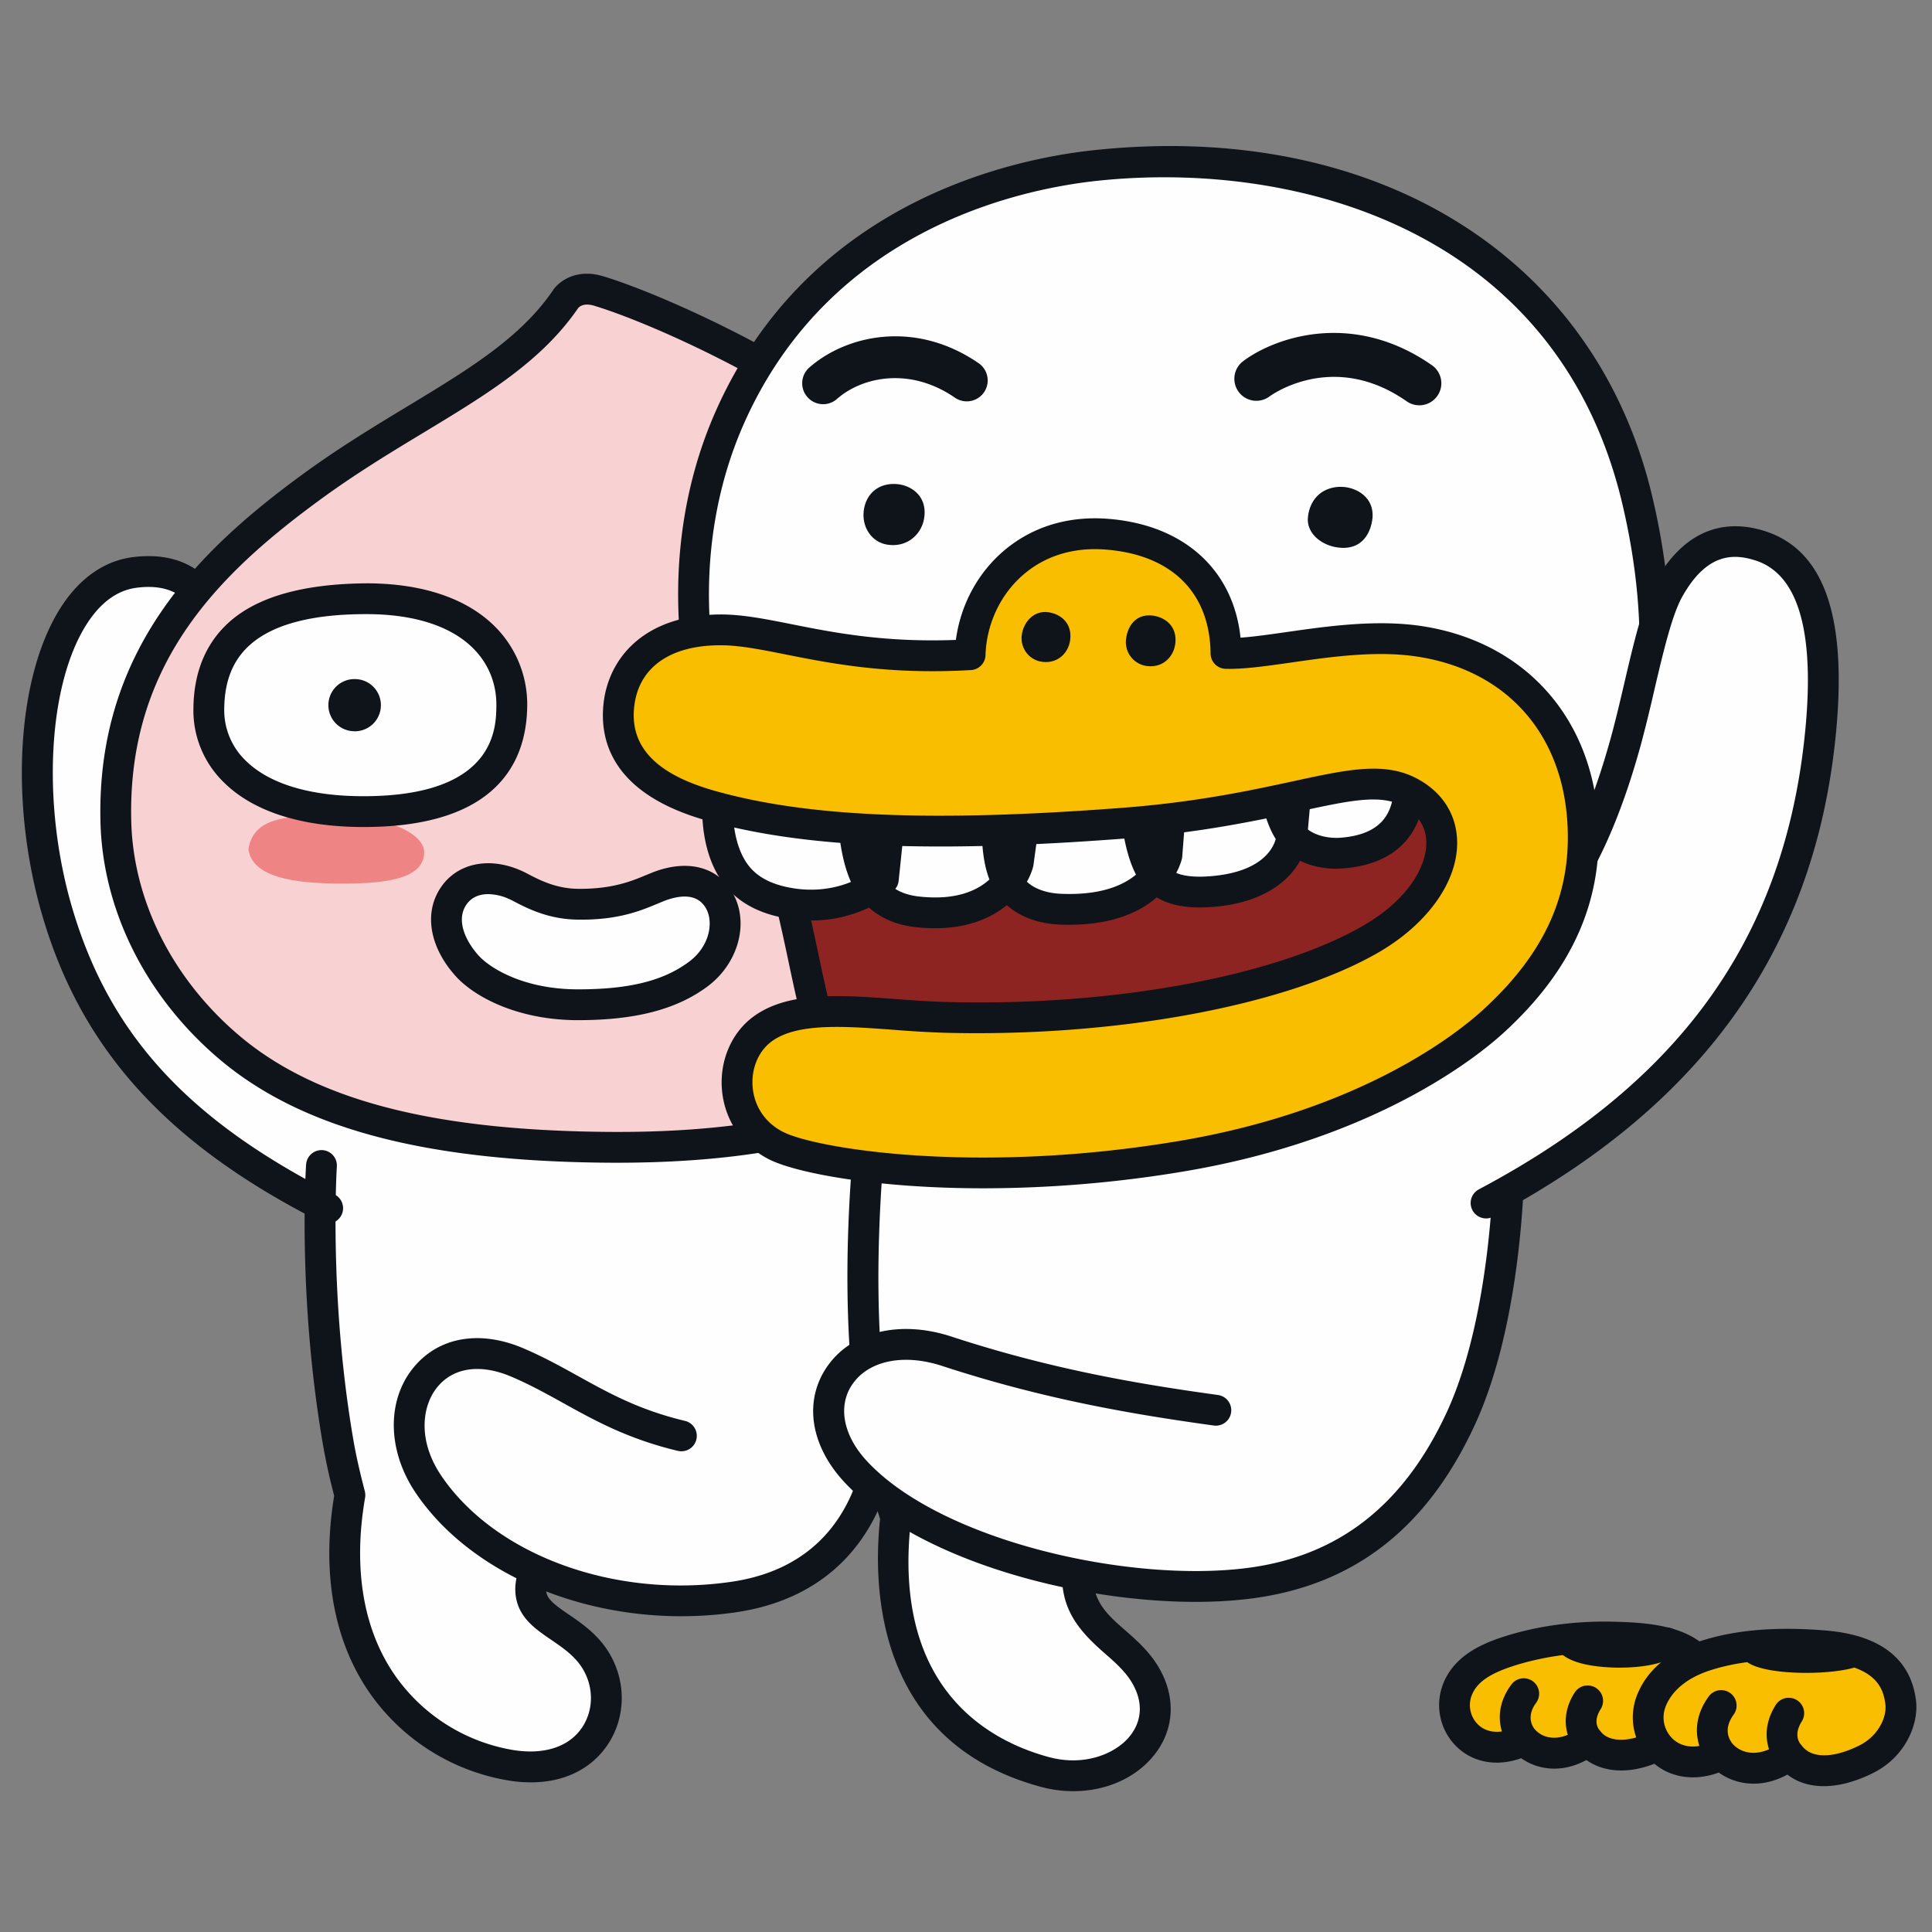 <svg xmlns="http://www.w3.org/2000/svg" width="96" height="96"><rect width="100%" height="100%" fill="#808080" stroke="none"/><g fill="none" fill-rule="evenodd"><path d="M0 0h96v96H0z"/><path fill="#FEFEFE" d="M6.68 28.448c-4.489.585-6.025 9.407-3.83 16.874 1.994 6.772 6.308 11.1 13.43 14.712l-5.6-28.871S10.34 28.4 7.383 28.4a5.29 5.29 0 0 0-.702.048ZM33.876 71.352c-3.672-.872-5.455-2.492-8.158-3.647-4.313-1.84-6.901 2.41-4.416 6.064 2.917 4.296 9.22 6.448 15.145 5.588 4.324-.627 6.97-3.565 7.45-8.35.482-4.787.645-13.66.645-13.66L33.876 71.352Z"/><path fill="#FEFEFE" d="M18.532 45.815c-2.534 0-4.342.53-4.784 1.76-2.168 6.052 2.174 11.53 2.174 11.53l-.227.693 2.272 17.01 18.302-1.6 8.273-17.861c-.54-5.475-17.432-11.532-26.007-11.532h-.003Z"/><path fill="#FEFEFE" d="M16.821 71.767c.164.935.376 1.785.566 2.523-1.482 8.584 3.627 12.709 7.997 13.426 4.158.68 5.695-2.942 4.158-5.298-1.537-2.358-5.215-1.828-1.693-6.486l-11.876-18.02s-.43 6.52.848 13.855Z"/><path fill="#0F141B" d="M16.278 60.8a.753.753 0 0 1-.345-.084C8.333 56.863 4.07 52.18 2.116 45.538.45 39.872.836 33.536 3.056 30.13c.922-1.417 2.142-2.262 3.525-2.443 1.35-.175 2.48.077 3.354.755 1.292 1 1.497 2.562 1.506 2.627a.768.768 0 0 1-.667.854.768.768 0 0 1-.853-.662c-.056-.405-.47-2.406-3.141-2.055-.94.123-1.76.714-2.442 1.76-1.96 3.01-2.277 8.956-.753 14.139 1.85 6.289 5.75 10.55 13.04 14.246a.765.765 0 0 1-.347 1.449"/><path fill="#0F141B" d="M26.374 88.564c-.359 0-.73-.03-1.114-.094a10.51 10.51 0 0 1-6.821-4.249c-1.84-2.584-2.474-6.003-1.834-9.897a31.66 31.66 0 0 1-.538-2.426c-1.279-7.34-.875-13.765-.857-14.035a.77.77 0 0 1 .814-.714.765.765 0 0 1 .714.814c-.005.065-.408 6.521.836 13.672.158.9.36 1.71.554 2.465a.764.764 0 0 1 .013.32c-.613 3.55-.08 6.633 1.545 8.913a8.971 8.971 0 0 0 5.82 3.626c1.545.249 2.795-.165 3.435-1.148.577-.885.561-2.053-.04-2.975-.379-.58-.951-.971-1.505-1.35-.782-.532-1.59-1.083-1.76-2.129-.08-.483-.007-1.012.233-1.617.258-.654 1.58.154 1.409.6-.138.36-.158.604-.132.768.063.38.464.67 1.113 1.114.614.419 1.378.94 1.925 1.777.932 1.43.948 3.255.04 4.649-.811 1.245-2.182 1.916-3.85 1.916"/><path fill="#0F141B" d="M33.852 80.31c-5.437 0-10.613-2.327-13.183-6.11-1.425-2.095-1.471-4.609-.116-6.254 1.25-1.518 3.292-1.874 5.465-.945.988.422 1.861.906 2.706 1.374 1.57.869 3.052 1.69 5.33 2.232a.766.766 0 0 1-.354 1.49c-2.483-.59-4.128-1.501-5.718-2.383-.848-.47-1.65-.913-2.566-1.305-1.532-.654-2.875-.47-3.681.51-.765.928-1 2.656.2 4.42 2.677 3.94 8.6 6.107 14.402 5.26 4.003-.58 6.354-3.232 6.8-7.67.471-4.7.637-13.508.639-13.596.008-.424.385-.746.78-.752.422.008.76.357.751.779-.001.09-.17 8.961-.647 13.722-.516 5.142-3.394 8.35-8.102 9.033-.901.131-1.808.194-2.706.194"/><path fill="#F8D1D3" d="M28.078 14.901c-2.622 3.812-7.504 5.569-12.6 9.293-5.352 3.911-9.925 8.63-9.722 16.637.106 4.16 2.162 8.246 5.59 11.173 3.708 3.162 9.422 4.863 18.316 5 10.132.154 15.945-2.132 20.266-5.85 3.121-2.688 4.758-7.108 4.805-11.02.073-6.168-3.165-11.109-8.9-16.47-4.987-4.662-12.912-8.247-16.084-9.205a2.025 2.025 0 0 0-.578-.092c-.764 0-1.093.534-1.093.534Z"/><path fill="#0F141B" d="M29.172 15.134c-.287 0-.416.137-.456.192-1.806 2.625-4.52 4.266-7.666 6.169-1.655 1-3.367 2.036-5.121 3.318-5.004 3.657-9.607 8.126-9.407 15.999.1 3.941 2.04 7.808 5.322 10.608 3.7 3.159 9.366 4.69 17.829 4.817 8.95.148 15.046-1.612 19.756-5.664 2.709-2.332 4.49-6.433 4.538-10.449.065-5.411-2.524-10.167-8.657-15.901-5.047-4.718-12.95-8.177-15.782-9.03a1.24 1.24 0 0 0-.356-.059m1.458 42.642c-.324 0-.65-.002-.98-.008-8.84-.133-14.813-1.78-18.8-5.182-3.611-3.083-5.747-7.36-5.858-11.735-.218-8.6 4.95-13.558 10.034-17.275 1.807-1.32 3.549-2.374 5.231-3.392 2.994-1.81 5.579-3.373 7.192-5.718.277-.45 1.148-1.154 2.521-.74 2.939.886 11.143 4.478 16.385 9.378 6.48 6.059 9.215 11.154 9.144 17.039-.055 4.504-1.997 8.945-5.071 11.59-4.837 4.163-10.973 6.043-19.798 6.043"/><path fill="#EE8584" d="M16.17 40.515c-2.353 0-3.61.296-3.827 1.69.175 1.19 1.698 1.651 4.191 1.695 2.582.047 4.52-.206 4.544-1.538.018-.893-1.672-1.827-4.69-1.847h-.218ZM39.956 40.517c-2.339 0-3.59.294-3.805 1.691.172 1.191 1.68 1.65 4.15 1.695 2.552.046 4.47-.207 4.495-1.539.016-.895-1.655-1.826-4.64-1.847h-.2Z"/><path fill="#FEFEFE" d="M18.176 29.751c-6.358 0-7.785 2.795-7.798 5.496-.013 2.718 2.365 5.101 7.755 5.082 4.279-.015 7.238-1.45 7.298-5.216.044-2.715-2.054-5.335-7.144-5.362h-.111ZM22.476 44.62c-.664 1.106-.119 2.427.74 3.377.639.705 2.464 1.928 5.504 1.928 2.418 0 4.445-.372 5.995-1.535 1.279-.966 1.593-2.536 1.073-3.554-.595-1.162-1.83-1.266-3.093-.769-.77.301-1.846.882-3.972.864-1.54-.015-2.58-.717-3.109-.957-.442-.2-.909-.311-1.354-.311-.72 0-1.381.29-1.784.957Z"/><path fill="#0F141B" d="M25.931 43.277c.102.045.22.107.356.178.54.279 1.353.7 2.442.71 1.692.018 2.659-.385 3.36-.677l.328-.134c1.78-.7 3.334-.268 4.052 1.132.745 1.456.19 3.396-1.293 4.515-1.537 1.153-3.588 1.69-6.455 1.69-3.025 0-5.162-1.175-6.072-2.18-1.261-1.396-1.579-3.038-.828-4.285.794-1.323 2.446-1.703 4.11-.949Zm-1.672 1.152c-.446 0-.868.158-1.125.586-.466.774.031 1.782.65 2.468.564.623 2.238 1.677 4.937 1.677 2.554 0 4.26-.426 5.533-1.384.984-.74 1.206-1.9.852-2.591-.438-.855-1.401-.693-2.13-.406l-.298.123c-.777.323-1.933.826-3.962.794-1.455-.014-2.505-.557-3.132-.882a5.754 5.754 0 0 0-.285-.142 2.597 2.597 0 0 0-1.04-.243ZM18.29 28.985c2.764.015 4.958.773 6.348 2.192a5.471 5.471 0 0 1 1.558 3.95c-.043 2.71-1.478 5.944-8.061 5.967h-.069c-3.093 0-5.501-.774-6.966-2.241a4.978 4.978 0 0 1-1.49-3.61c.01-1.834.615-3.297 1.798-4.348 1.445-1.283 3.783-1.897 6.882-1.91Zm-.007 1.531h-.11c-2.677 0-4.61.512-5.748 1.524-.856.76-1.276 1.811-1.283 3.211a3.475 3.475 0 0 0 1.042 2.52c1.171 1.173 3.204 1.792 5.882 1.792h.063c6.464-.022 6.518-3.364 6.535-4.462.019-1.1-.37-2.085-1.12-2.853-1.097-1.12-2.916-1.72-5.261-1.732Zm-.65 3.227.132.007a1.296 1.296 0 0 1 1.162 1.29l-.007.132a1.296 1.296 0 0 1-1.287 1.165l-.132-.007a1.296 1.296 0 0 1 .132-2.587Z"/><path fill="#FEFEFE" d="M54.52 8.214c-6.072.63-14.327 3.711-18.238 12.487-2.357 5.286-2.607 12.007.219 18.755l16.53 14.082c20.882 2.693 32.635-10.556 28.318-28.72C78.603 13.28 68.789 8.032 58.045 8.03c-1.166 0-2.343.062-3.525.184Z"/><path fill="#0F141B" d="M82.093 24.642c2.117 8.904.52 16.878-4.498 22.452-4.454 4.95-11.196 7.557-19.317 7.557-1.723 0-3.506-.117-5.343-.353a.767.767 0 0 1 .196-1.52c9.986 1.292 18.274-1.094 23.325-6.708 4.671-5.19 6.144-12.674 4.147-21.074C77.397 11.514 64.59 7.943 54.6 8.976c-3.864.4-13.313 2.376-17.618 12.036-2.416 5.421-2.334 12.035.225 18.148a.766.766 0 0 1-1.413.591c-2.721-6.5-2.799-13.557-.211-19.362C40.213 10 50.313 7.88 54.443 7.453c13.965-1.456 24.822 5.299 27.65 17.189Zm-15.48-.451.117.003c.75.05 1.546.563 1.469 1.533l-.02.157-.027.134c-.163.705-.639 1.26-1.527 1.201l-.17-.018-.135-.024c-.713-.15-1.344-.673-1.336-1.378l.009-.134.026-.16c.147-.729.647-1.22 1.405-1.305.062-.006.125-.01.188-.01Zm-22.166-.142h.037l.11.008c.696.071 1.425.576 1.344 1.55l-.021.166-.027.125c-.17.666-.767 1.232-1.616 1.185l-.162-.016-.139-.027c-.676-.168-1.099-.812-1.064-1.534.042-.818.596-1.458 1.501-1.458h.037Zm26.705-5.901a1.094 1.094 0 0 1-1.253 1.794c-3.685-2.574-6.789-.264-6.82-.241a1.094 1.094 0 0 1-1.33-1.737c1.508-1.154 5.414-2.6 9.403.184ZM48.66 18.07a1.04 1.04 0 0 1-1.188 1.706c-2.235-1.556-4.62-1.065-5.886.05a1.038 1.038 0 0 1-1.466-.095 1.04 1.04 0 0 1 .093-1.467c1.857-1.631 5.292-2.388 8.447-.194Z"/><path fill="#FEFEFE" d="m75.5 39.028-.624 19.878-11.385 16.153-9.556-2.6.901 1.607-.154.316c-2.425 5.074-.496 6.073 1.136 7.569l.198.186c.458.44.875.937 1.145 1.596l.06.157c.961 2.706-2.029 5.042-5.303 4.157l-.117-.032c-2.781-.781-8.364-3.397-7.293-12.61l-.146-.482a31.87 31.87 0 0 1-.806-3.285c-1.504-7.781-.033-17.742-.033-17.742l.667 1.19c.19-.626.393-1.294.601-1.97l.195-.626c.909-2.924 1.85-5.769 2.034-5.66.174.105 6.335-1.573 12.882-3.398l.855-.24 1.286-.359.855-.24c5.398-1.514 10.478-2.96 12.081-3.417l.224-.063.297-.085Z"/><path fill="#0F141B" d="M53.333 89.003a6.19 6.19 0 0 1-1.616-.217c-8.211-2.22-8.35-9.92-7.987-13.309a33.91 33.91 0 0 1-.927-3.693c-1.51-7.82-.099-17.587-.038-18a.765.765 0 1 1 1.516.224c-.016.099-1.434 9.926.026 17.485.246 1.28.5 2.279.933 3.686a.766.766 0 0 1 .029.315c-.977 8.403 3.871 11.01 6.848 11.814 1.736.468 3.233-.141 3.95-.952.59-.67.728-1.499.386-2.332-.323-.789-.929-1.32-1.57-1.88-1.94-1.7-3.226-3.399-.731-8.42a.765.765 0 1 1 1.37.682c-2.168 4.364-1.048 5.344.37 6.586.711.623 1.519 1.329 1.978 2.45.566 1.382.328 2.812-.655 3.926-.932 1.056-2.358 1.635-3.882 1.635"/><path fill="#FEFEFE" d="M60.435 70.08c-4.417-.613-8.605-1.37-13.394-2.938-4.743-1.553-7.73 2.516-4.534 5.97 3.751 4.056 13.242 6.371 19.564 5.56 5.055-.648 8.362-3.566 10.487-8.12 2.427-5.207 2.427-12.98 2.427-12.98l-14.55 12.507Z"/><path fill="#0F141B" d="M59.406 79.596c-6.113 0-13.931-2.148-17.462-5.963-1.647-1.78-2-3.93-.922-5.61 1.178-1.834 3.634-2.467 6.256-1.609 4.973 1.63 9.313 2.36 13.262 2.905a.766.766 0 0 1-.21 1.517c-4.02-.556-8.44-1.3-13.528-2.967-1.94-.633-3.703-.249-4.491.981-.684 1.065-.393 2.499.758 3.742 3.667 3.963 13.005 6.078 18.905 5.32 4.513-.579 7.747-3.093 9.89-7.685 2.325-4.986 2.355-12.58 2.355-12.657a.765.765 0 1 1 1.531 0c0 .325-.028 8.007-2.499 13.304-2.38 5.106-6.007 7.905-11.083 8.557-.861.11-1.791.165-2.762.165"/><path fill="#FFF" d="M82.918 29.285c-.823 1.473-1.371 4.735-2.09 7.393-2.364 8.736-5.685 10.167-6.74 10.964l-.25 12.136c11.558-6.132 15.61-14.307 16.571-22.878.687-6.122-.535-9.013-2.953-9.782a4.07 4.07 0 0 0-1.232-.207c-1.29.002-2.399.75-3.306 2.374Z"/><path fill="#FEFEFE" d="M82.45 29.285c-.823 1.473-1.37 4.735-2.089 7.393-2.364 8.736-5.685 10.167-6.74 10.964l-.25 12.136C84.928 53.646 88.98 45.471 89.94 36.9c.688-6.122-.534-9.013-2.952-9.782a4.07 4.07 0 0 0-1.232-.207c-1.291.002-2.399.75-3.306 2.374Z"/><path fill="#0F141B" d="M73.839 60.543a.767.767 0 0 1-.36-1.442c9.916-5.259 15.053-12.341 16.169-22.288.589-5.25-.226-8.267-2.425-8.966-1.038-.33-2.39-.422-3.637 1.81-.514.922-.953 2.801-1.38 4.617a76.718 76.718 0 0 1-.638 2.604c-2.204 8.138-5.222 10.162-6.672 11.135-.133.089-.25.167-.347.24a.766.766 0 0 1-.922-1.223c.115-.087.255-.181.416-.29 1.296-.869 3.994-2.677 6.047-10.262.22-.817.425-1.692.626-2.553.47-2.008.913-3.904 1.533-5.014 1.668-2.984 3.88-3.018 5.438-2.524 3.035.966 4.175 4.432 3.483 10.598-1.162 10.35-6.713 18.027-16.974 23.469a.756.756 0 0 1-.357.09"/><path fill="#8E2422" d="M37.57 39.456c2.141 5.069 2.345 9.534 3.526 12.677 1.738 1.32 4.755 1.281 7.891 1.242 1.735-.022 3.503-.045 5.115.163l9.22.934 12.196-7.89s-3.776-9.152-3.955-9.287c-.176-.132-19.26-.523-19.637-.523-.38 0-14.357 2.684-14.357 2.684Z"/><path fill="#0F141B" d="M63.324 55.238a.765.765 0 0 1-.418-1.408l11.662-7.544c-1.217-2.943-2.947-7.078-3.493-8.267-2.62-.142-18.083-.48-19.15-.481-.469.052-7.896 1.459-13.297 2.494 1.053 2.72 1.583 5.227 2.057 7.462.336 1.585.629 2.966 1.049 4.152 1.564 1.034 4.32.998 7.235.962 1.75-.022 3.563-.045 5.23.17a.767.767 0 0 1-.195 1.52c-1.56-.203-3.317-.18-5.016-.159-3.293.041-6.409.08-8.355-1.397a.766.766 0 0 1-.254-.34c-.504-1.342-.838-2.92-1.192-4.591-.51-2.405-1.087-5.133-2.324-8.057a.766.766 0 0 1 .56-1.05c6.41-1.23 14.129-2.697 14.502-2.697.192 0 19.562.274 20.098.676.216.163.348.26 4.203 9.607a.765.765 0 0 1-.291.935l-12.196 7.89a.76.76 0 0 1-.415.123"/><path fill="#FEFEFE" d="M64.196 41.509c-.005.109-.17 2.458-3.908 2.786l-.26.019c-1.35.078-2.19-.211-2.673-.84l.063.075c-.647.796-1.993 1.736-4.725 1.628l-.236-.016c-1.161-.104-1.982-.628-2.384-1.32-.62.796-1.92 1.757-4.505 1.466l-.226-.031c-.958-.157-1.637-.602-2.06-1.217l.06.079c-.813.505-2.458 1.158-4.554.654l-.255-.068c-.998-.292-1.704-.822-2.146-1.54l-.105-.182c-1.002-1.836-.502-4.308-.502-4.308l8.657-.232-.113 1.08 5.25-.14.008-.207 8.674-.232-.004.044 5.087-.148a8.16 8.16 0 0 1-.041-.695v-.01l6.574-.38c.045.164 1.128 4.305-3.222 4.616l-.201.01c-.876.012-1.772-.292-2.252-.895Z"/><path fill="#0F141B" d="m70.608 37.567.013.048c.088.344.535 2.35-.541 3.885-.694.987-1.829 1.543-3.374 1.653a4.012 4.012 0 0 1-.323.013c-.648 0-1.264-.14-1.784-.397-.543.99-1.786 2.072-4.244 2.288a8.193 8.193 0 0 1-.729.034c-.885 0-1.598-.165-2.15-.5-.825.717-2.174 1.36-4.355 1.36-.148 0-.301-.003-.457-.009-1.065-.042-1.982-.384-2.635-.964-.783.642-1.944 1.146-3.572 1.146-.308 0-.633-.018-.974-.056-.928-.104-1.71-.436-2.302-.97a6.695 6.695 0 0 1-2.88.641c-.531 0-1.097-.06-1.691-.204-1.304-.312-2.272-.968-2.877-1.95-1.282-2.085-.728-4.923-.704-5.042a.765.765 0 0 1 1.502.302c-.006.023-.456 2.372.507 3.937.39.633 1.02 1.047 1.93 1.265 1.396.335 2.55.09 3.315-.224-.746-1.677-.661-3.976-.648-4.267a.766.766 0 0 1 1.53.074c-.02.438-.008 1.356.146 2.255l.364-3.502a.767.767 0 0 1 1.523.157l-.544 5.224a.774.774 0 0 1-.067.245.817.817 0 0 1-.102.158c.315.2.706.327 1.17.379 1.855.21 2.917-.304 3.509-.845-.456-1.176-.406-2.694-.357-4.288l.008-.243a.765.765 0 0 1 1.53-.037.765.765 0 0 1 1.489.331l-.484 3.531a.736.736 0 0 1-.02.097 3.138 3.138 0 0 1-.305.72c.387.358.982.571 1.698.6 1.968.083 3.09-.42 3.724-.953-.753-1.448-.816-3.712-.819-4.296v-.109c.004-.422.31-.778.771-.759a.765.765 0 0 1 .76.771c-.003.536.044 1.294.163 2.022l.17-2.186a.766.766 0 1 1 1.526.118l-.272 3.532a.696.696 0 0 1-.03.166l-.023.078a3.45 3.45 0 0 1-.245.579c.326.138.865.238 1.773.157 2.465-.217 3.039-1.364 3.17-1.842-.833-1.32-.858-3.3-.858-3.537 0-.386.286-.707.66-.757l.105-.007c.422 0 .765.342.766.763a.795.795 0 0 1 .437-.087c.422.038.732.41.695.83l-.206 2.322c.374.29.988.452 1.606.41 1.06-.077 1.81-.413 2.226-1.002.74-1.045.316-2.63.313-2.645a.766.766 0 0 1 1.473-.413Z"/><path fill="#F9BE00" d="M48.203 32.53c-6.29.367-9.592-1.211-12.342-1.232-3.347-.027-4.89 1.751-5.11 3.734-.38 3.438 3.103 4.586 4.534 4.994 4.058 1.15 9.779 1.695 20.446.885 8.554-.644 11.893-2.873 14.355-1.526 2.636 1.438 1.878 5.043-1.97 7.277-4.823 2.783-13.394 4.113-21.224 3.89-3.374-.098-7.086-.872-9.038.605-1.758 1.332-1.723 4.518.693 5.762 1.979 1.017 10.262 2.193 20.153.534 7.926-1.331 13.138-4.546 15.493-6.695 3.61-3.293 4.687-6.617 4.446-10.041-.305-4.36-2.987-7.988-7.918-8.82-2.043-.347-4.297-.07-6.253.206-1.394.197-2.638.393-3.549.365-.035-3.076-1.925-5.624-5.947-5.926a8.13 8.13 0 0 0-.56-.022c-3.748 0-6.105 2.906-6.209 6.01Z"/><path fill="#0F141B" d="M55.029 25.778c3.782.284 6.253 2.52 6.612 5.907.644-.044 1.42-.155 2.278-.277 2.057-.294 4.616-.662 6.931-.265 4.922.83 8.2 4.477 8.553 9.519.283 4.035-1.252 7.522-4.694 10.661-1.328 1.213-6.4 5.293-15.883 6.885a60.608 60.608 0 0 1-9.952.838c-5.409 0-9.375-.777-10.677-1.447-1.348-.694-2.194-1.95-2.323-3.445-.122-1.424.459-2.805 1.518-3.606 1.723-1.305 4.359-1.109 7.148-.903.792.059 1.592.117 2.375.14 8.243.245 16.422-1.25 20.818-3.786 2.338-1.356 3.156-3.029 3.14-4.14-.009-.773-.408-1.397-1.153-1.803-1.12-.611-2.628-.284-5.125.257-2.09.452-4.949 1.07-8.806 1.361-9.545.725-15.934.443-20.713-.912-4.59-1.306-5.298-3.882-5.085-5.814.238-2.155 1.924-4.416 5.876-4.416 1.07.008 2.183.229 3.471.485 2.063.412 4.6.915 8.16.78.22-1.664 1.019-3.208 2.249-4.312 1.414-1.268 3.241-1.859 5.282-1.707Zm-4.26 2.847c-1.093.982-1.75 2.414-1.8 3.93a.765.765 0 0 1-.72.74c-4.107.237-6.936-.323-9.209-.775-1.213-.242-2.26-.45-3.185-.457h-.066c-2.504 0-4.06 1.11-4.276 3.053-.22 1.984 1.083 3.349 3.981 4.173 4.598 1.305 10.82 1.568 20.18.858 3.752-.282 6.438-.864 8.596-1.33 2.748-.596 4.566-.988 6.184-.106 1.24.679 1.934 1.789 1.951 3.127.026 1.971-1.47 4.074-3.904 5.486-4.628 2.67-13.127 4.225-21.63 3.992a55.32 55.32 0 0 1-2.444-.144c-.99-.073-1.958-.145-2.844-.145-1.347 0-2.505.165-3.267.74v.002c-.644.486-.995 1.35-.917 2.253.083.96.63 1.768 1.498 2.216 1.622.834 9.586 2.152 19.676.459 9.069-1.522 13.854-5.363 15.104-6.505 3.116-2.842 4.45-5.837 4.198-9.423-.304-4.365-3.028-7.4-7.281-8.115-2.08-.357-4.406-.025-6.458.27-1.267.181-2.368.335-3.242.309a.766.766 0 0 1-.741-.757c-.033-3.04-1.943-4.924-5.239-5.17-1.616-.122-3.048.335-4.144 1.319Zm6.328 1.953.048.001.049.002.104.01c.593.084 1.222.528 1.097 1.422l-.022.117c-.134.584-.658 1.071-1.413.96l-.121-.024a1.197 1.197 0 0 1-.89-1.271c.057-.612.419-1.217 1.148-1.217Zm-5.14-.167.033.002.108.01c.583.081 1.196.523 1.075 1.398l-.022.116c-.133.573-.648 1.054-1.39.944l-.12-.023a1.18 1.18 0 0 1-.875-1.251c.057-.608.505-1.196 1.158-1.196h.033Z"/><path fill="#F9BE00" d="M80.246 87.346c-.584 0-1.082-.163-1.462-.43-1.047.558-2.055.397-2.736-.076-.972.342-1.934.202-2.631-.407a2.371 2.371 0 0 1-.67-2.583c.44-1.21 1.608-1.718 2.578-2.026 1.858-.589 3.63-.635 4.516-.618 1.561.04 4.468.11 4.648 2.622.083 1.159-.597 1.875-1.646 2.593-.962.659-1.85.925-2.597.925"/><path fill="#0F141B" d="M80.08 80.579c1.849.047 5.293.133 5.507 3.158.098 1.395-.708 2.258-1.95 3.123-1.141.793-2.193 1.114-3.078 1.114-.692 0-1.282-.197-1.732-.519-1.24.673-2.435.48-3.241-.09-1.152.412-2.292.243-3.118-.49a2.888 2.888 0 0 1-.794-3.112c.521-1.457 1.905-2.07 3.054-2.44 2.202-.71 4.301-.765 5.352-.744Zm-4.882 2.202c-1.225.396-1.848.844-2.083 1.498a1.345 1.345 0 0 0 .369 1.45c.3.266.698.368 1.145.305-.19-.632-.17-1.456.458-2.315a.765.765 0 1 1 1.237.9c-.563.773-.07 1.3-.047 1.323l.008.01a.786.786 0 0 1 .005.005c.333.361.925.533 1.613.244-.172-.56-.17-1.305.35-2.112a.766.766 0 0 1 1.288.829c-.384.596-.143.956-.06 1.052l.012.013c.014.015.026.03.038.047.447.595 1.7.639 3.23-.427 1.256-.875 1.33-1.297 1.298-1.759-.097-1.375-1.487-1.671-4.018-1.734-1.622-.047-3.394.203-4.843.671Z"/><path fill="#F9BE00" d="M88.705 87.604c-1.082.592-2.126.417-2.823-.083-1.003.365-1.993.22-2.71-.415a2.492 2.492 0 0 1-.684-2.684c.38-1.062 1.32-1.882 2.647-2.311 1.37-.441 2.974-.59 4.9-.452.901.064 3.642.26 3.961 2.905.118.983-.45 2.322-1.767 2.976-.727.362-1.415.54-2.027.54-.579 0-1.089-.159-1.497-.476Z"/><path fill="#0F141B" d="M90.422 80.996c1.087.078 4.399.315 4.784 3.51.142 1.187-.545 2.805-2.135 3.595-.877.436-1.709.652-2.448.652-.7 0-1.315-.192-1.809-.575-1.306.715-2.567.504-3.409-.1-1.212.44-2.408.266-3.273-.502a3.01 3.01 0 0 1-.827-3.241c.458-1.283 1.594-2.275 3.197-2.793 1.655-.533 3.592-.713 5.92-.546Zm-3.601 1.596-.168.022c-.6.088-1.158.217-1.681.386-1.14.368-1.93 1.026-2.227 1.85a1.469 1.469 0 0 0 .403 1.58c.339.3.79.41 1.293.326-.21-.664-.204-1.542.464-2.46a.766.766 0 0 1 1.238.903c-.559.767-.176 1.308-.041 1.46a.055.055 0 0 1 .008.008c.369.403 1.029.592 1.792.254-.19-.584-.201-1.374.352-2.233a.766.766 0 0 1 1.287.829c-.423.656-.152 1.057-.059 1.164l.023.025.027.035c.483.645 1.551.638 2.858-.01.944-.47 1.37-1.404 1.294-2.043-.083-.691-.361-1.407-1.545-1.827-.565.168-1.473.263-2.394.263-1.194 0-2.409-.16-2.924-.532Z"/><path fill="#0F141B" d="M80.486 82.865c-.705 0-1.386-.076-1.878-.204-.707-.182-1.148-.478-1.347-.904a.767.767 0 0 1 1.351-.716c.545.395 3.19.384 3.75-.024a.766.766 0 0 1 .904 1.237c-.599.436-1.716.61-2.78.61Z"/></g></svg>